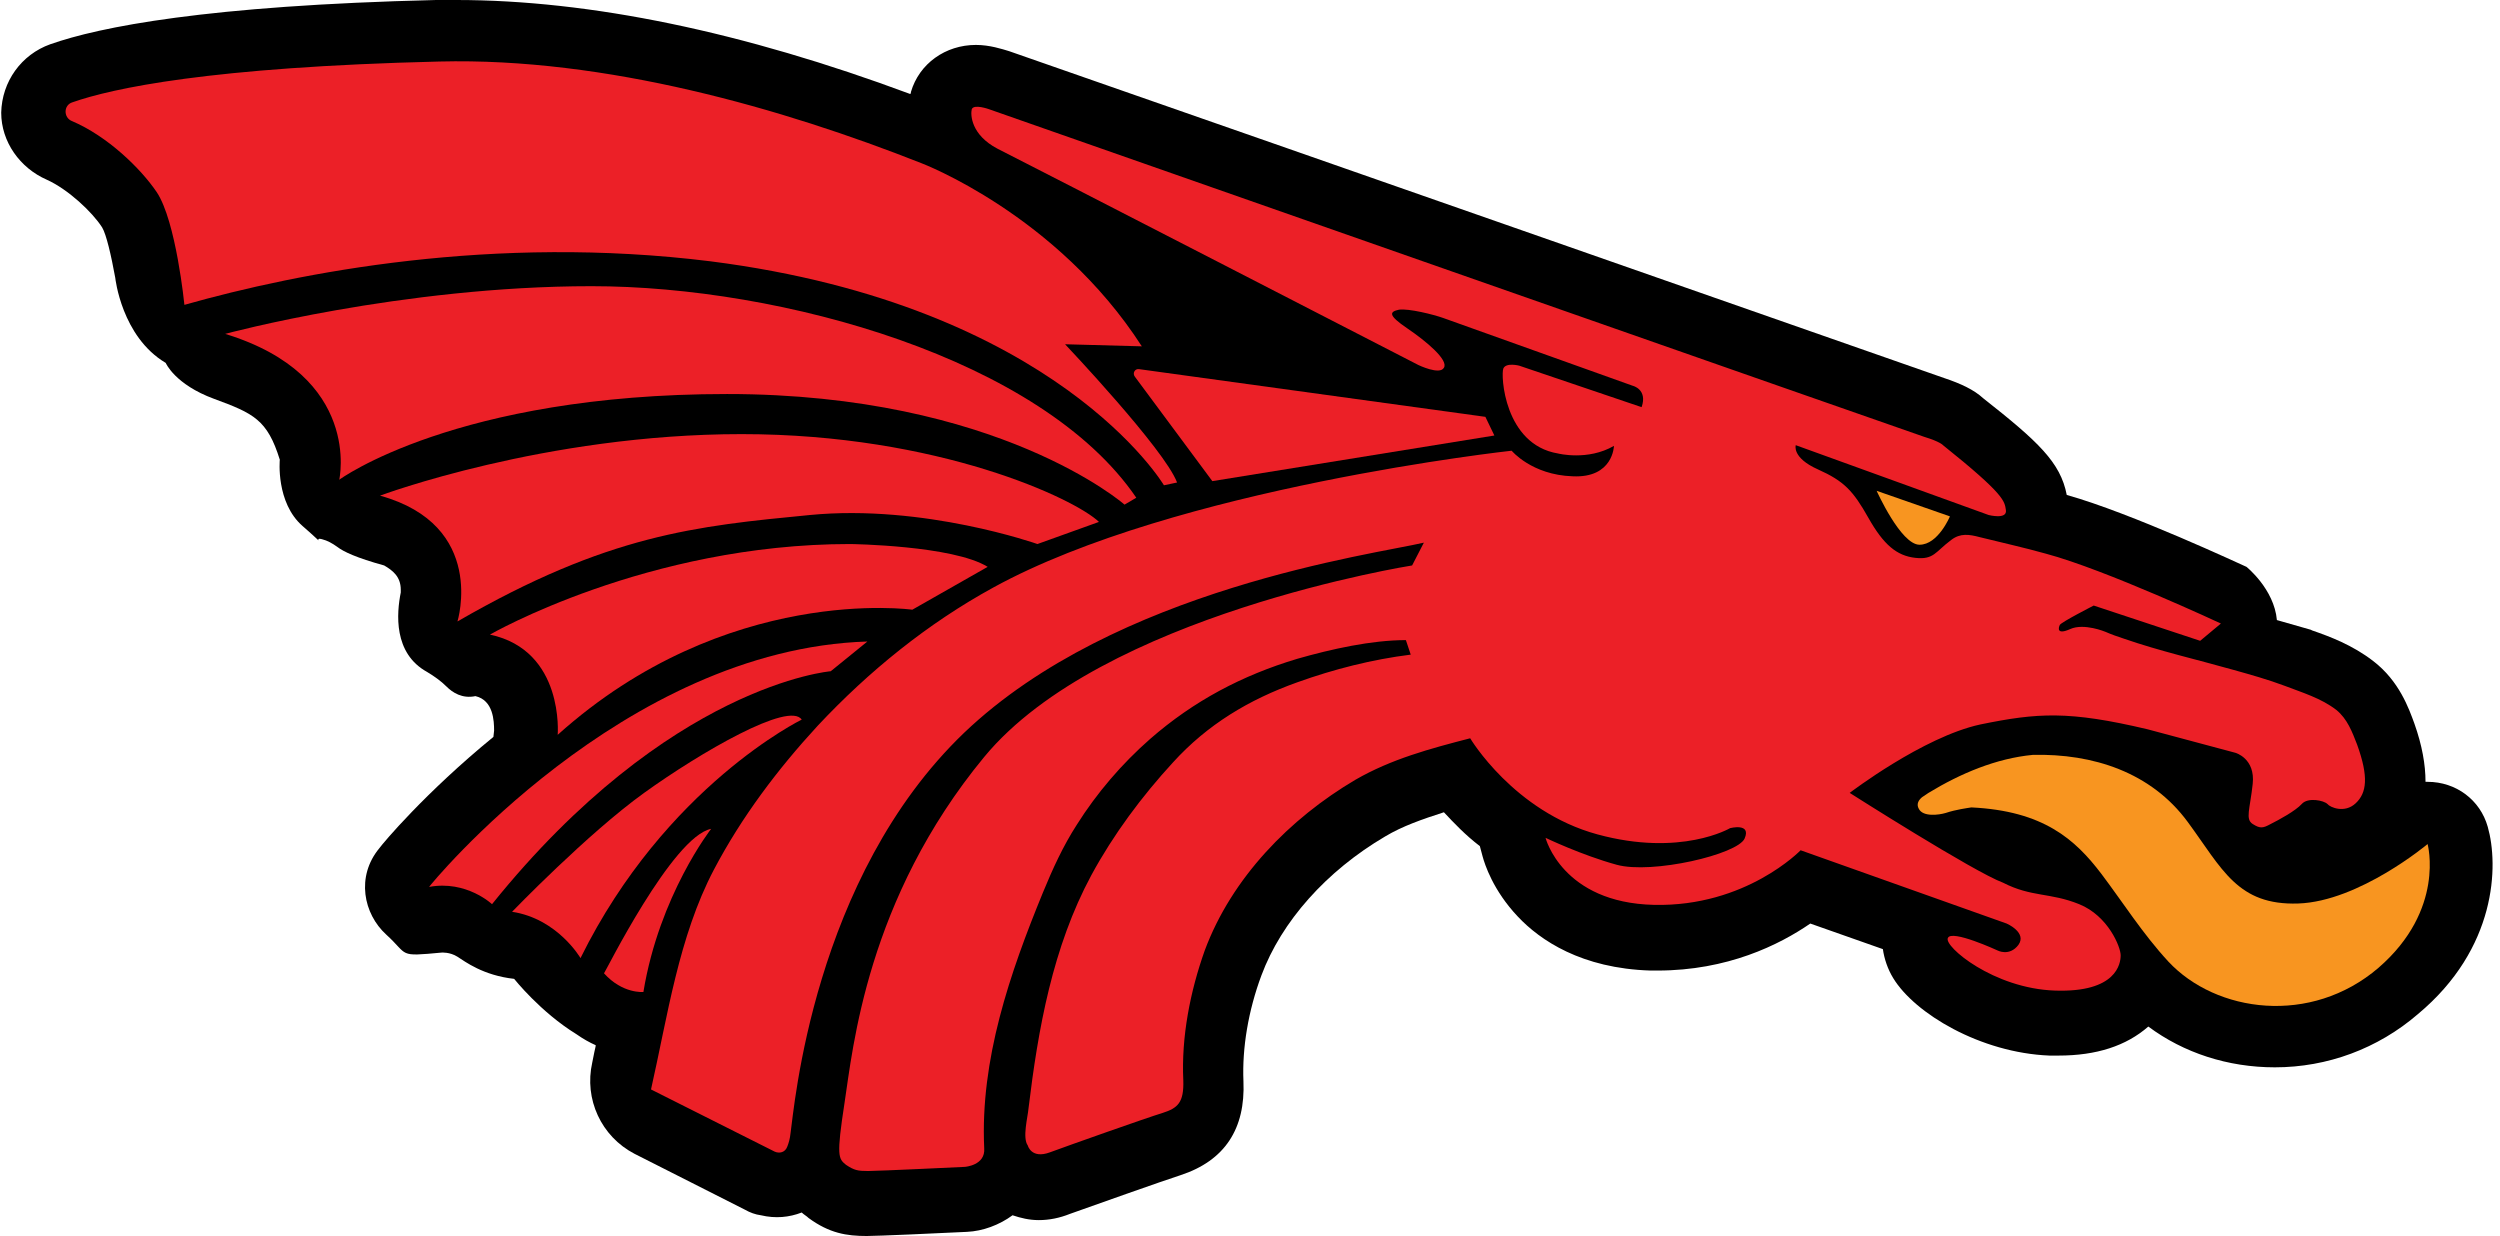 <svg height="1236" viewBox="22.2 11.2 361.3 178.8" width="2500" xmlns="http://www.w3.org/2000/svg"><path d="m381.9 130.8c-1.1-3.9-4.6-6.5-8.7-6.5h-.3c0-2.5-.5-5.3-1.6-8.4-.8-2.2-2.2-6.2-6-9.1-3-2.3-6.2-3.5-8.8-4.4l-.2-.1-4.9-1.4c-.4-4.5-4.4-7.7-4.4-7.7-.7-.3-16.7-7.8-26-10.4-.9-4.7-4.1-7.7-12.1-14-1.3-1.2-3.2-2.1-5.6-2.9-2.3-.8-89.4-31.3-135.3-47.3-1-.3-2.8-.9-4.8-.9-4.4 0-8.2 2.7-9.4 6.8 0 .1 0 .2-.1.3-24.2-9-46.3-13.6-65.7-13.6h-2.9c-33.2.8-48.7 3.9-55.8 6.4-4.2 1.5-7 5.4-7.1 9.9 0 4.2 2.7 8 6.6 9.7 3.1 1.4 6.6 4.7 8 6.9.6 1 1.3 4 1.9 7.3 0 0 .9 8.5 7.3 12.3 0 0 1.3 3.1 7 5.2s7.7 3 9.5 8.8c0 0-.6 6.2 3.3 9.6s1.3 1.5 2.8 1.9c.8.2 1.5.6 2.2 1.1.9.7 2.8 1.6 6.8 2.7 1.2.7 2.4 1.6 2.4 3.5v.4c-.6 3-1.1 8.8 3.8 11.5 1 .6 2 1.3 2.8 2.1.9.9 2.3 1.8 4.2 1.4 2.6.6 2.7 3.6 2.7 5l-.1.9c-9.9 8.1-16 15.4-16.5 16.1-3.4 4.1-2.3 9.5 1 12.5s1.6 3.2 8 2.6c0 0 1.2-.1 2.3.6s3.7 2.7 8.2 3.2c0 0 3.8 4.8 9 8 1 .7 1.9 1.2 2.8 1.6 0 .2-.1.5-.2 1l-.3 1.5c-1.2 5.3 1.3 10.7 6.1 13.2l16 8.1c.7.4 1.5.7 2.3.8 2.1.5 4.1.3 5.9-.4.3.3.7.5 1 .8 3 2.2 5.5 2.6 8.4 2.6 1.5 0 10.5-.4 14.5-.6 2.3-.1 4.7-1 6.6-2.4 1.2.4 2.4.7 3.8.7 1.5 0 3-.3 4.5-.9 2.5-.9 13.8-4.9 16-5.6 6.4-2.1 9.4-6.7 9.1-13.6-.2-4.8.7-10.2 2.6-15.3 2.9-7.8 9.4-15.1 17.9-20.1 2.5-1.5 5.4-2.5 8.5-3.5 1.4 1.5 3.1 3.3 5.2 4.9l.4 1.5c.3 1.1 1.5 4.9 5.1 8.7 3.2 3.4 9.2 7.5 19.2 7.8h1c10.1 0 17.6-3.7 22.1-6.8l10.5 3.7c.2 1.4.7 2.9 1.5 4.2 3.1 5.1 12.6 10.8 22.6 11.2h1.3c5.5 0 9.8-1.4 13-4.2 5.1 3.8 11.5 5.9 18.3 5.9 7.6 0 14.9-2.7 20.7-7.7 11.4-9.5 11.7-21.5 10.1-27.1z"/><path d="m300.1 126.5.9-.6c4.6-2.8 9.8-5 15.1-5.5 8.7-.2 17.1 2.5 22.4 9.7 5 6.8 7.2 12.1 16 11.8s18.7-8.6 18.7-8.6 2.6 9.5-7.1 17.9c-9.8 8.4-23.5 6.5-30.4-.9-3.7-4-6.6-8.6-9.7-12.7-3.8-5-8.4-9.1-18.8-9.6-.6.1-2.2.3-3.7.8-1 .3-3.3.6-3.9-.6-.4-.7 0-1.3.5-1.7z" fill="#f89520"/><path d="m289.6 125.9s10.6-8.1 18.9-9.9c8.3-1.7 12.8-2 24.2.7l12.7 3.4s2.9.8 2.5 4.5-1.1 5.1 0 5.8 1.5.6 2.6 0c1.2-.6 3.6-1.9 4.5-2.9s3.2-.5 3.7 0c.4.5 2.5 1.4 4.1-.1s1.9-3.8.2-8.5c-.7-1.8-1.4-3.7-3-5-2.2-1.7-4.9-2.5-7.5-3.5-2.4-.9-4.9-1.6-7.4-2.3-5.3-1.5-10.6-2.7-15.8-4.5-.9-.3-1.8-.6-2.7-1 0 0-3.1-1.3-5.1-.4s-1.7-.2-1.5-.6 4.9-2.8 4.9-2.8l15.4 5.1 3-2.5s-16.7-7.8-25.3-10.1c-3.2-.9-6.4-1.6-9.6-2.4-1.5-.4-2.8-.6-4.1.4-2.3 1.7-2.5 2.9-5.2 2.6s-4.6-1.9-6.8-5.8-3.5-5.3-7.3-7-3.2-3.5-3.2-3.5l27.9 10.1s2.7.7 2.5-.7c-.2-1.3-.1-2.2-9.1-9.4 0 0-.4-.5-2.7-1.2-2.1-.7-135.3-47.4-135.3-47.4s-2.2-.8-2.5 0c-.2.8-.1 3.7 3.7 5.7 3.8 1.9 60.9 31.3 60.9 31.3s3.1 1.5 3.7.4c.7-1.1-2.5-3.8-5.3-5.7s-2.6-2.4-1.2-2.7c1.4-.2 5 .7 6.4 1.2l27.4 9.8s2.2.5 1.3 3.1l-17.7-6s-1.9-.5-2.3.4.1 11 7.9 12.3c0 0 4.3 1.1 8.1-1.1 0 0-.1 4.7-6 4.4-5.9-.2-8.8-3.7-8.8-3.7s-48.6 5.3-75 19.8c-9.5 5.2-18 12.1-25.4 20-5.8 6.3-11 13.2-15 20.8-5.1 9.7-6.7 21.2-9.1 31.8l17.9 9c.7.3 1.5.1 1.8-.7.2-.5.4-1.1.5-2.1.5-3.3 3.2-36.8 25.1-57.8 21.9-20.9 59.3-25.8 66.5-27.5l-1.7 3.3s-44.9 7.1-61.9 27.7-19 42.2-20.2 50-.9 8.1.2 9c1.2.8 1.7.9 3.2.9s14-.6 14-.6 3-.2 2.8-2.7c-.6-12.8 3.7-25.3 8.5-37 1.4-3.4 2.9-6.7 4.9-9.8 2.9-4.6 6.5-8.8 10.6-12.4 6.3-5.5 13.3-9.2 21.3-11.6 4.9-1.4 10.7-2.7 15.7-2.7l.7 2.1c-5.6.7-11.1 2.1-16.4 4-7 2.5-13 6.1-18 11.6-4.5 4.9-8.6 10.4-11.8 16.3-5.6 10.4-7.7 22.2-9.1 33.8-.1 1.2-.9 4.2-.1 5.3 0 0 .5 2 3.2 1s14-5 16.3-5.7c2.2-.7 3.1-1.5 3-4.7-.3-6.3 1-12.9 3.1-18.8 3.9-10.5 12.3-19.1 21.8-24.7 5.2-3 10.8-4.5 16.6-6 0 0 6.3 10.6 18.4 13.9s19.2-.9 19.2-.9 3.1-.8 2.1 1.5-13.4 5.2-18.5 3.8-10.3-3.9-10.3-3.9 2.4 9.4 15.7 9.7 21.2-7.9 21.2-7.9l29.8 10.6s3 1.3 1.7 3.1c-1.3 1.7-3 .8-3 .8s-6.7-3.1-7.2-1.8c-.6 1.2 6.6 7.3 15.5 7.6s9.5-3.9 9.5-5.1-1.8-5.7-6-7.4-6.9-1-11-3.1c-4.3-1.6-22.2-13-22.2-13z" fill="#ec2027"/><path d="m293.5 82.2 10.6 3.7s-1.7 4.1-4.4 4.1-6.2-7.8-6.2-7.8z" fill="#f89520"/><g fill="#ec2027"><path d="m236.9 71.5 1.3 2.7-40.8 6.6-11.2-15.1c-.4-.5 0-1.2.6-1.1z"/><path d="m192.3 81-1.9.4s-15.4-26-65.6-32.4c-31.4-3.9-59.5 1.6-76.1 6.3 0 0-1.2-12.1-4-16.3-2.3-3.4-7.1-8.1-12.3-10.3-1.2-.5-1.2-2.3.1-2.7 5.7-2 19.8-5.1 53.1-5.9 24-.6 49.7 6.8 69.7 14.7 0 0 19.6 7.4 31.9 26.5l-11.1-.3s14.4 15.2 16.2 20zm-67.4 50.1s-7.5 9.6-9.8 23.6c0 0-3 .3-5.7-2.7.1 0 9.9-19.8 15.5-20.9z"/><path d="m138 115.3s-19.7 9.6-32 34.5c0 0-3.3-5.7-9.9-6.7 0 0 10.9-11.3 19.1-17.2s21-13.3 22.8-10.6z"/><path d="m147.5 104-5.3 4.3s-23.4 1.9-49 33.7c0 0-3.7-3.5-9.1-2.5 0-.1 28-34.4 63.4-35.5z"/><path d="m164.9 93.2-10.9 6.2s-26.9-3.8-51.3 18.1c0 0 1-12.2-9.8-14.5 0 0 22.7-13.1 52.1-13.1.1 0 14.9.2 19.9 3.3z"/><path d="m181 86.7-8.9 3.2s-16.4-5.8-32.9-4.2-29.2 2.8-51 15.4c0 0 4.3-13.9-11.2-18.2 0 0 23.8-8.9 52.3-8.9s48.3 9.4 51.7 12.7z"/><path d="m184.7 84.2s-18.2-16-57.5-16-56.1 12.4-56.1 12.4 3.4-15-16.5-21.1c0 0 25.5-6.9 53-6.9s65.1 10.5 78.8 30.6z"/></g></svg>
